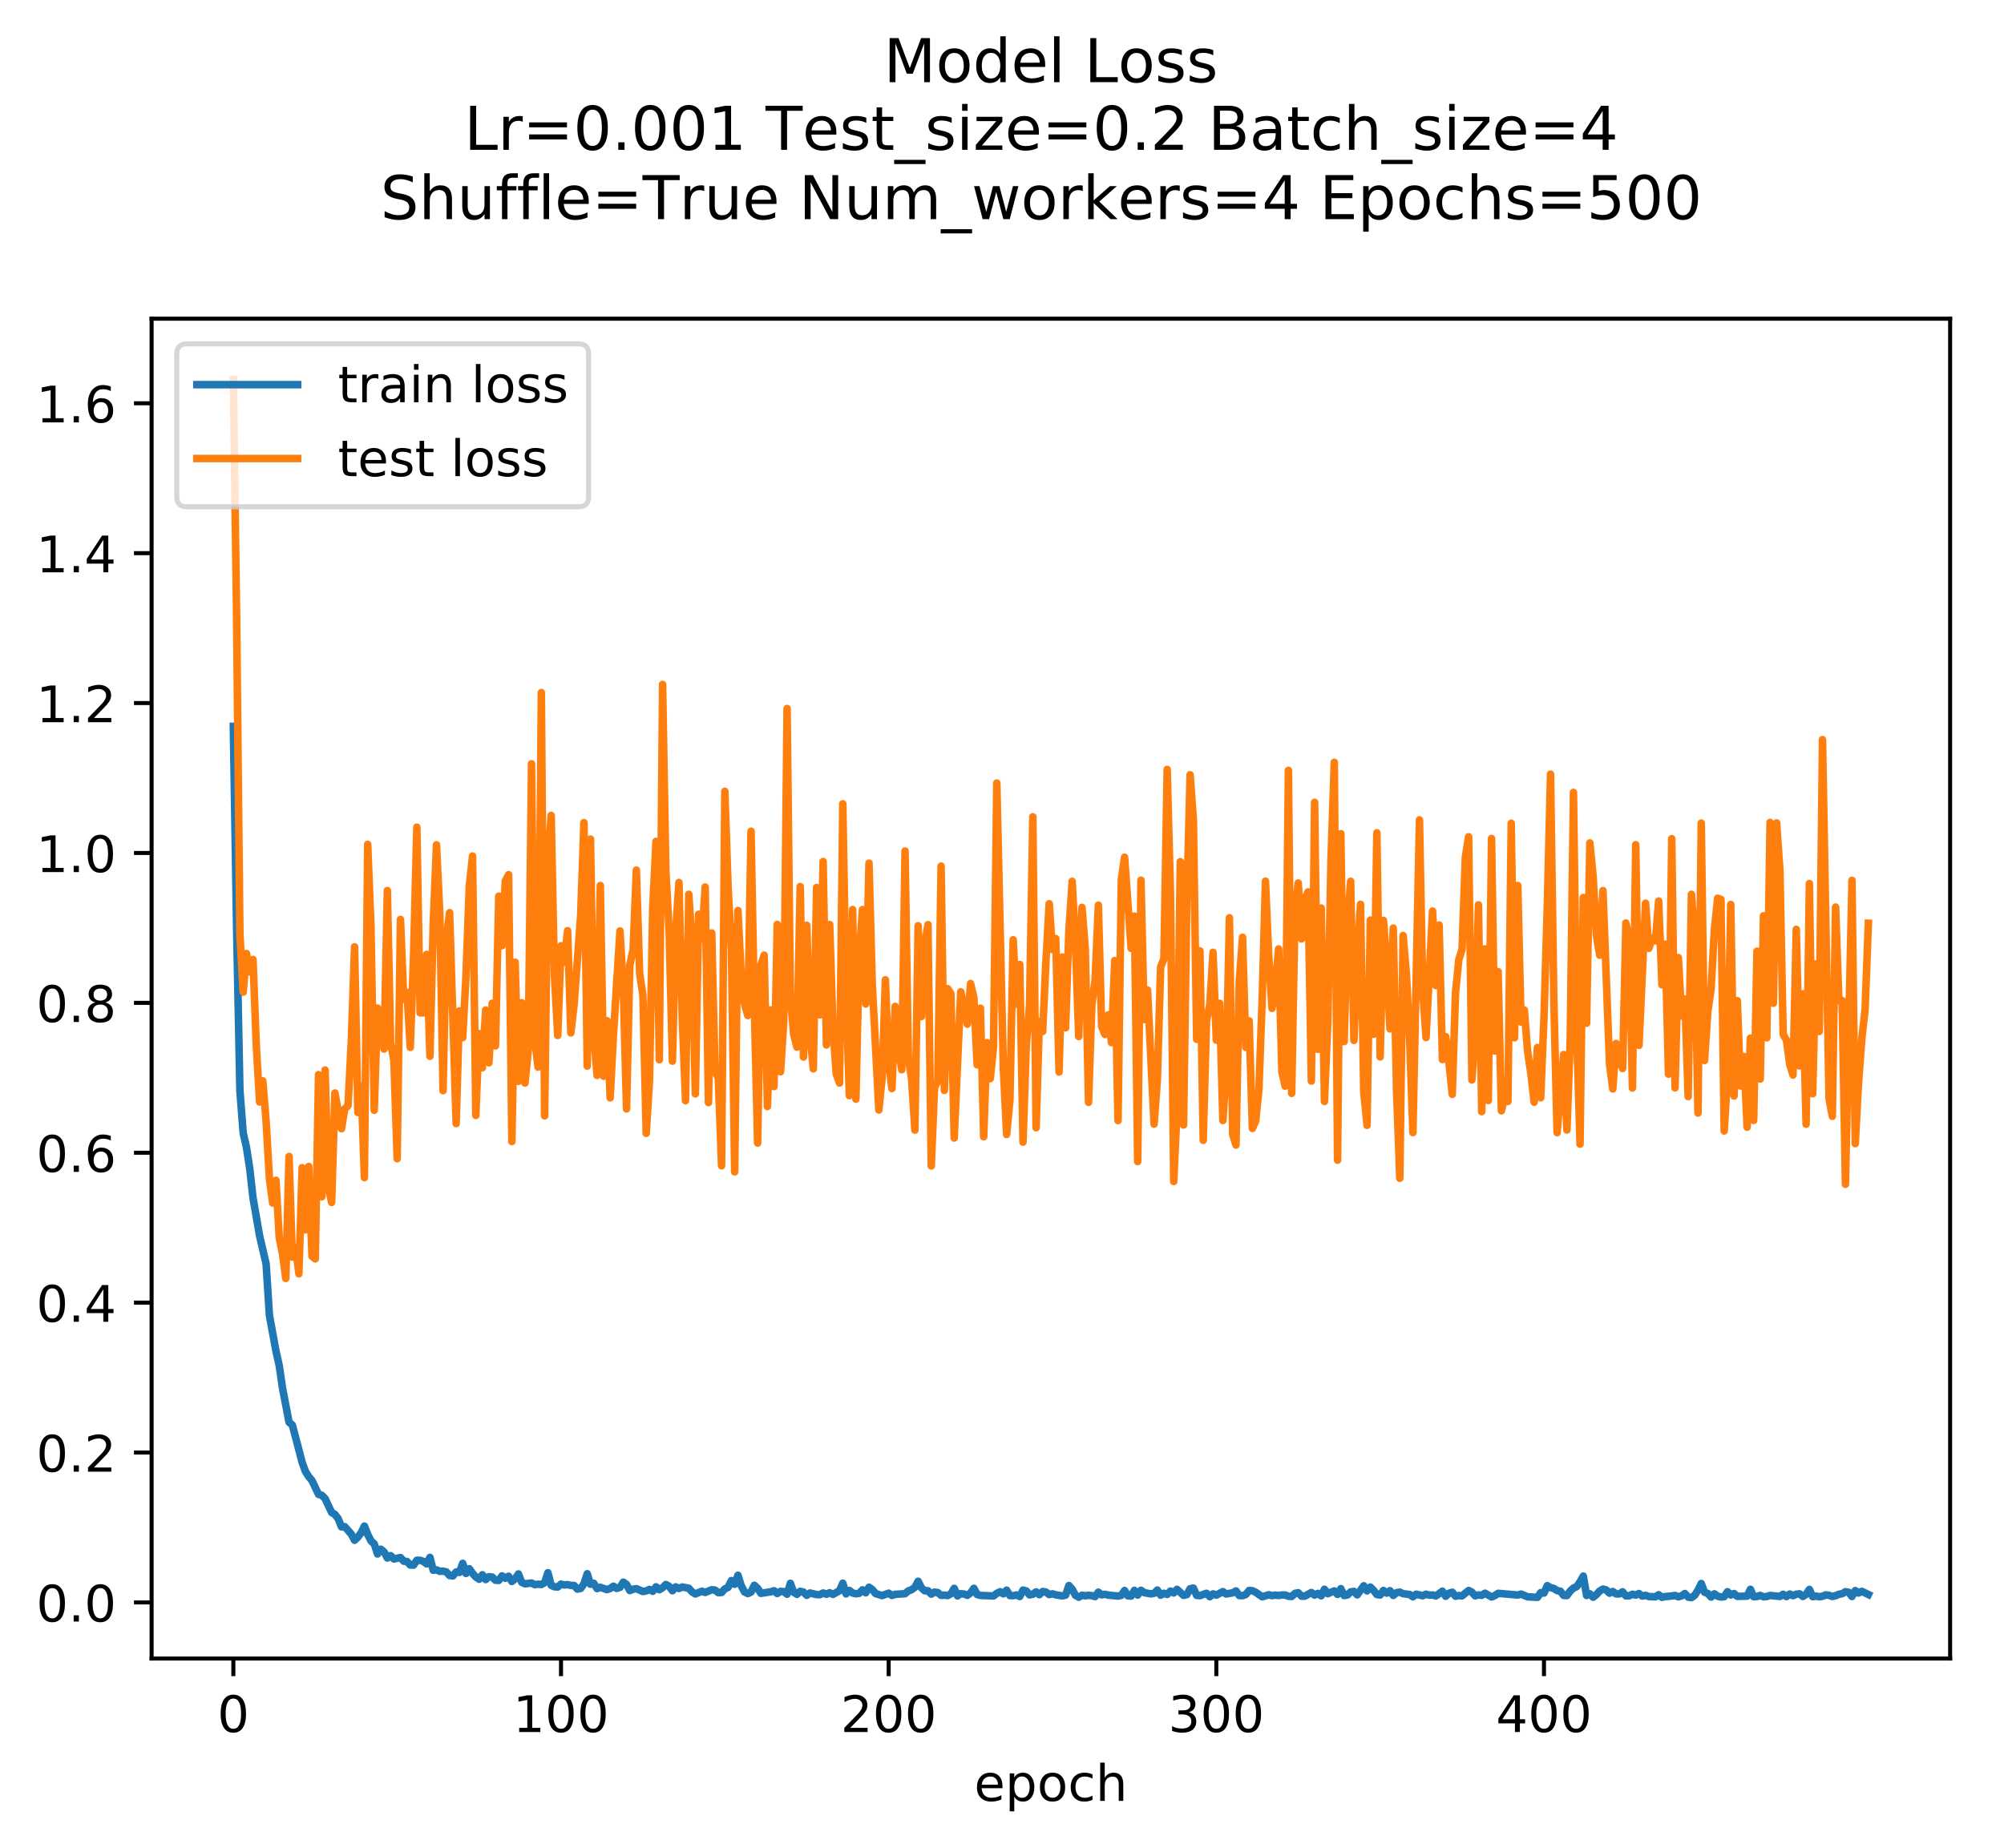 <?xml version="1.0" encoding="utf-8" standalone="no"?>
<!DOCTYPE svg PUBLIC "-//W3C//DTD SVG 1.1//EN"
  "http://www.w3.org/Graphics/SVG/1.1/DTD/svg11.dtd">
<!-- Created with matplotlib (https://matplotlib.org/) -->
<svg height="366.966pt" version="1.1" viewBox="0 0 397.923 366.966" width="397.923pt" xmlns="http://www.w3.org/2000/svg" xmlns:xlink="http://www.w3.org/1999/xlink">
 <defs>
  <style type="text/css">
*{stroke-linecap:butt;stroke-linejoin:round;}
  </style>
 </defs>
 <g id="figure_1">
  <g id="patch_1">
   <path d="M 0 366.966 
L 397.923 366.966 
L 397.923 0 
L 0 0 
z
" style="fill:#ffffff;"/>
  </g>
  <g id="axes_1">
   <g id="patch_2">
    <path d="M 30.103 329.41 
L 387.223 329.41 
L 387.223 63.298 
L 30.103 63.298 
z
" style="fill:#ffffff;"/>
   </g>
   <g id="matplotlib.axis_1">
    <g id="xtick_1">
     <g id="line2d_1">
      <defs>
       <path d="M 0 0 
L 0 3.5 
" id="m5dac49eea0" style="stroke:#000000;stroke-width:0.8;"/>
      </defs>
      <g>
       <use style="stroke:#000000;stroke-width:0.8;" x="46.336" xlink:href="#m5dac49eea0" y="329.41"/>
      </g>
     </g>
     <g id="text_1">
      <!-- 0 -->
      <defs>
       <path d="M 31.781 66.406 
Q 24.172 66.406 20.328 58.906 
Q 16.5 51.422 16.5 36.375 
Q 16.5 21.391 20.328 13.891 
Q 24.172 6.391 31.781 6.391 
Q 39.453 6.391 43.281 13.891 
Q 47.125 21.391 47.125 36.375 
Q 47.125 51.422 43.281 58.906 
Q 39.453 66.406 31.781 66.406 
z
M 31.781 74.219 
Q 44.047 74.219 50.516 64.516 
Q 56.984 54.828 56.984 36.375 
Q 56.984 17.969 50.516 8.266 
Q 44.047 -1.422 31.781 -1.422 
Q 19.531 -1.422 13.062 8.266 
Q 6.594 17.969 6.594 36.375 
Q 6.594 54.828 13.062 64.516 
Q 19.531 74.219 31.781 74.219 
z
" id="DejaVuSans-48"/>
      </defs>
      <g transform="translate(43.155 344.008)scale(0.1 -0.1)">
       <use xlink:href="#DejaVuSans-48"/>
      </g>
     </g>
    </g>
    <g id="xtick_2">
     <g id="line2d_2">
      <g>
       <use style="stroke:#000000;stroke-width:0.8;" x="111.397" xlink:href="#m5dac49eea0" y="329.41"/>
      </g>
     </g>
     <g id="text_2">
      <!-- 100 -->
      <defs>
       <path d="M 12.406 8.297 
L 28.516 8.297 
L 28.516 63.922 
L 10.984 60.406 
L 10.984 69.391 
L 28.422 72.906 
L 38.281 72.906 
L 38.281 8.297 
L 54.391 8.297 
L 54.391 0 
L 12.406 0 
z
" id="DejaVuSans-49"/>
      </defs>
      <g transform="translate(101.853 344.008)scale(0.1 -0.1)">
       <use xlink:href="#DejaVuSans-49"/>
       <use x="63.623" xlink:href="#DejaVuSans-48"/>
       <use x="127.246" xlink:href="#DejaVuSans-48"/>
      </g>
     </g>
    </g>
    <g id="xtick_3">
     <g id="line2d_3">
      <g>
       <use style="stroke:#000000;stroke-width:0.8;" x="176.458" xlink:href="#m5dac49eea0" y="329.41"/>
      </g>
     </g>
     <g id="text_3">
      <!-- 200 -->
      <defs>
       <path d="M 19.188 8.297 
L 53.609 8.297 
L 53.609 0 
L 7.328 0 
L 7.328 8.297 
Q 12.938 14.109 22.625 23.891 
Q 32.328 33.688 34.812 36.531 
Q 39.547 41.844 41.422 45.531 
Q 43.312 49.219 43.312 52.781 
Q 43.312 58.594 39.234 62.25 
Q 35.156 65.922 28.609 65.922 
Q 23.969 65.922 18.812 64.312 
Q 13.672 62.703 7.812 59.422 
L 7.812 69.391 
Q 13.766 71.781 18.938 73 
Q 24.125 74.219 28.422 74.219 
Q 39.75 74.219 46.484 68.547 
Q 53.219 62.891 53.219 53.422 
Q 53.219 48.922 51.531 44.891 
Q 49.859 40.875 45.406 35.406 
Q 44.188 33.984 37.641 27.219 
Q 31.109 20.453 19.188 8.297 
z
" id="DejaVuSans-50"/>
      </defs>
      <g transform="translate(166.914 344.008)scale(0.1 -0.1)">
       <use xlink:href="#DejaVuSans-50"/>
       <use x="63.623" xlink:href="#DejaVuSans-48"/>
       <use x="127.246" xlink:href="#DejaVuSans-48"/>
      </g>
     </g>
    </g>
    <g id="xtick_4">
     <g id="line2d_4">
      <g>
       <use style="stroke:#000000;stroke-width:0.8;" x="241.519" xlink:href="#m5dac49eea0" y="329.41"/>
      </g>
     </g>
     <g id="text_4">
      <!-- 300 -->
      <defs>
       <path d="M 40.578 39.312 
Q 47.656 37.797 51.625 33 
Q 55.609 28.219 55.609 21.188 
Q 55.609 10.406 48.188 4.484 
Q 40.766 -1.422 27.094 -1.422 
Q 22.516 -1.422 17.656 -0.516 
Q 12.797 0.391 7.625 2.203 
L 7.625 11.719 
Q 11.719 9.328 16.594 8.109 
Q 21.484 6.891 26.812 6.891 
Q 36.078 6.891 40.938 10.547 
Q 45.797 14.203 45.797 21.188 
Q 45.797 27.641 41.281 31.266 
Q 36.766 34.906 28.719 34.906 
L 20.219 34.906 
L 20.219 43.016 
L 29.109 43.016 
Q 36.375 43.016 40.234 45.922 
Q 44.094 48.828 44.094 54.297 
Q 44.094 59.906 40.109 62.906 
Q 36.141 65.922 28.719 65.922 
Q 24.656 65.922 20.016 65.031 
Q 15.375 64.156 9.812 62.312 
L 9.812 71.094 
Q 15.438 72.656 20.344 73.438 
Q 25.25 74.219 29.594 74.219 
Q 40.828 74.219 47.359 69.109 
Q 53.906 64.016 53.906 55.328 
Q 53.906 49.266 50.438 45.094 
Q 46.969 40.922 40.578 39.312 
z
" id="DejaVuSans-51"/>
      </defs>
      <g transform="translate(231.975 344.008)scale(0.1 -0.1)">
       <use xlink:href="#DejaVuSans-51"/>
       <use x="63.623" xlink:href="#DejaVuSans-48"/>
       <use x="127.246" xlink:href="#DejaVuSans-48"/>
      </g>
     </g>
    </g>
    <g id="xtick_5">
     <g id="line2d_5">
      <g>
       <use style="stroke:#000000;stroke-width:0.8;" x="306.58" xlink:href="#m5dac49eea0" y="329.41"/>
      </g>
     </g>
     <g id="text_5">
      <!-- 400 -->
      <defs>
       <path d="M 37.797 64.312 
L 12.891 25.391 
L 37.797 25.391 
z
M 35.203 72.906 
L 47.609 72.906 
L 47.609 25.391 
L 58.016 25.391 
L 58.016 17.188 
L 47.609 17.188 
L 47.609 0 
L 37.797 0 
L 37.797 17.188 
L 4.891 17.188 
L 4.891 26.703 
z
" id="DejaVuSans-52"/>
      </defs>
      <g transform="translate(297.036 344.008)scale(0.1 -0.1)">
       <use xlink:href="#DejaVuSans-52"/>
       <use x="63.623" xlink:href="#DejaVuSans-48"/>
       <use x="127.246" xlink:href="#DejaVuSans-48"/>
      </g>
     </g>
    </g>
    <g id="text_6">
     <!-- epoch -->
     <defs>
      <path d="M 56.203 29.594 
L 56.203 25.203 
L 14.891 25.203 
Q 15.484 15.922 20.484 11.062 
Q 25.484 6.203 34.422 6.203 
Q 39.594 6.203 44.453 7.469 
Q 49.312 8.734 54.109 11.281 
L 54.109 2.781 
Q 49.266 0.734 44.188 -0.344 
Q 39.109 -1.422 33.891 -1.422 
Q 20.797 -1.422 13.156 6.188 
Q 5.516 13.812 5.516 26.812 
Q 5.516 40.234 12.766 48.109 
Q 20.016 56 32.328 56 
Q 43.359 56 49.781 48.891 
Q 56.203 41.797 56.203 29.594 
z
M 47.219 32.234 
Q 47.125 39.594 43.094 43.984 
Q 39.062 48.391 32.422 48.391 
Q 24.906 48.391 20.391 44.141 
Q 15.875 39.891 15.188 32.172 
z
" id="DejaVuSans-101"/>
      <path d="M 18.109 8.203 
L 18.109 -20.797 
L 9.078 -20.797 
L 9.078 54.688 
L 18.109 54.688 
L 18.109 46.391 
Q 20.953 51.266 25.266 53.625 
Q 29.594 56 35.594 56 
Q 45.562 56 51.781 48.094 
Q 58.016 40.188 58.016 27.297 
Q 58.016 14.406 51.781 6.484 
Q 45.562 -1.422 35.594 -1.422 
Q 29.594 -1.422 25.266 0.953 
Q 20.953 3.328 18.109 8.203 
z
M 48.688 27.297 
Q 48.688 37.203 44.609 42.844 
Q 40.531 48.484 33.406 48.484 
Q 26.266 48.484 22.188 42.844 
Q 18.109 37.203 18.109 27.297 
Q 18.109 17.391 22.188 11.75 
Q 26.266 6.109 33.406 6.109 
Q 40.531 6.109 44.609 11.75 
Q 48.688 17.391 48.688 27.297 
z
" id="DejaVuSans-112"/>
      <path d="M 30.609 48.391 
Q 23.391 48.391 19.188 42.75 
Q 14.984 37.109 14.984 27.297 
Q 14.984 17.484 19.156 11.844 
Q 23.344 6.203 30.609 6.203 
Q 37.797 6.203 41.984 11.859 
Q 46.188 17.531 46.188 27.297 
Q 46.188 37.016 41.984 42.703 
Q 37.797 48.391 30.609 48.391 
z
M 30.609 56 
Q 42.328 56 49.016 48.375 
Q 55.719 40.766 55.719 27.297 
Q 55.719 13.875 49.016 6.219 
Q 42.328 -1.422 30.609 -1.422 
Q 18.844 -1.422 12.172 6.219 
Q 5.516 13.875 5.516 27.297 
Q 5.516 40.766 12.172 48.375 
Q 18.844 56 30.609 56 
z
" id="DejaVuSans-111"/>
      <path d="M 48.781 52.594 
L 48.781 44.188 
Q 44.969 46.297 41.141 47.344 
Q 37.312 48.391 33.406 48.391 
Q 24.656 48.391 19.812 42.844 
Q 14.984 37.312 14.984 27.297 
Q 14.984 17.281 19.812 11.734 
Q 24.656 6.203 33.406 6.203 
Q 37.312 6.203 41.141 7.25 
Q 44.969 8.297 48.781 10.406 
L 48.781 2.094 
Q 45.016 0.344 40.984 -0.531 
Q 36.969 -1.422 32.422 -1.422 
Q 20.062 -1.422 12.781 6.344 
Q 5.516 14.109 5.516 27.297 
Q 5.516 40.672 12.859 48.328 
Q 20.219 56 33.016 56 
Q 37.156 56 41.109 55.141 
Q 45.062 54.297 48.781 52.594 
z
" id="DejaVuSans-99"/>
      <path d="M 54.891 33.016 
L 54.891 0 
L 45.906 0 
L 45.906 32.719 
Q 45.906 40.484 42.875 44.328 
Q 39.844 48.188 33.797 48.188 
Q 26.516 48.188 22.312 43.547 
Q 18.109 38.922 18.109 30.906 
L 18.109 0 
L 9.078 0 
L 9.078 75.984 
L 18.109 75.984 
L 18.109 46.188 
Q 21.344 51.125 25.703 53.562 
Q 30.078 56 35.797 56 
Q 45.219 56 50.047 50.172 
Q 54.891 44.344 54.891 33.016 
z
" id="DejaVuSans-104"/>
     </defs>
     <g transform="translate(193.435 357.686)scale(0.1 -0.1)">
      <use xlink:href="#DejaVuSans-101"/>
      <use x="61.523" xlink:href="#DejaVuSans-112"/>
      <use x="125" xlink:href="#DejaVuSans-111"/>
      <use x="186.182" xlink:href="#DejaVuSans-99"/>
      <use x="241.162" xlink:href="#DejaVuSans-104"/>
     </g>
    </g>
   </g>
   <g id="matplotlib.axis_2">
    <g id="ytick_1">
     <g id="line2d_6">
      <defs>
       <path d="M 0 0 
L -3.5 0 
" id="ma15384df05" style="stroke:#000000;stroke-width:0.8;"/>
      </defs>
      <g>
       <use style="stroke:#000000;stroke-width:0.8;" x="30.103" xlink:href="#ma15384df05" y="318.266"/>
      </g>
     </g>
     <g id="text_7">
      <!-- 0.0 -->
      <defs>
       <path d="M 10.688 12.406 
L 21 12.406 
L 21 0 
L 10.688 0 
z
" id="DejaVuSans-46"/>
      </defs>
      <g transform="translate(7.2 322.066)scale(0.1 -0.1)">
       <use xlink:href="#DejaVuSans-48"/>
       <use x="63.623" xlink:href="#DejaVuSans-46"/>
       <use x="95.41" xlink:href="#DejaVuSans-48"/>
      </g>
     </g>
    </g>
    <g id="ytick_2">
     <g id="line2d_7">
      <g>
       <use style="stroke:#000000;stroke-width:0.8;" x="30.103" xlink:href="#ma15384df05" y="288.496"/>
      </g>
     </g>
     <g id="text_8">
      <!-- 0.2 -->
      <g transform="translate(7.2 292.295)scale(0.1 -0.1)">
       <use xlink:href="#DejaVuSans-48"/>
       <use x="63.623" xlink:href="#DejaVuSans-46"/>
       <use x="95.41" xlink:href="#DejaVuSans-50"/>
      </g>
     </g>
    </g>
    <g id="ytick_3">
     <g id="line2d_8">
      <g>
       <use style="stroke:#000000;stroke-width:0.8;" x="30.103" xlink:href="#ma15384df05" y="258.725"/>
      </g>
     </g>
     <g id="text_9">
      <!-- 0.4 -->
      <g transform="translate(7.2 262.524)scale(0.1 -0.1)">
       <use xlink:href="#DejaVuSans-48"/>
       <use x="63.623" xlink:href="#DejaVuSans-46"/>
       <use x="95.41" xlink:href="#DejaVuSans-52"/>
      </g>
     </g>
    </g>
    <g id="ytick_4">
     <g id="line2d_9">
      <g>
       <use style="stroke:#000000;stroke-width:0.8;" x="30.103" xlink:href="#ma15384df05" y="228.954"/>
      </g>
     </g>
     <g id="text_10">
      <!-- 0.6 -->
      <defs>
       <path d="M 33.016 40.375 
Q 26.375 40.375 22.484 35.828 
Q 18.609 31.297 18.609 23.391 
Q 18.609 15.531 22.484 10.953 
Q 26.375 6.391 33.016 6.391 
Q 39.656 6.391 43.531 10.953 
Q 47.406 15.531 47.406 23.391 
Q 47.406 31.297 43.531 35.828 
Q 39.656 40.375 33.016 40.375 
z
M 52.594 71.297 
L 52.594 62.312 
Q 48.875 64.062 45.094 64.984 
Q 41.312 65.922 37.594 65.922 
Q 27.828 65.922 22.672 59.328 
Q 17.531 52.734 16.797 39.406 
Q 19.672 43.656 24.016 45.922 
Q 28.375 48.188 33.594 48.188 
Q 44.578 48.188 50.953 41.516 
Q 57.328 34.859 57.328 23.391 
Q 57.328 12.156 50.688 5.359 
Q 44.047 -1.422 33.016 -1.422 
Q 20.359 -1.422 13.672 8.266 
Q 6.984 17.969 6.984 36.375 
Q 6.984 53.656 15.188 63.938 
Q 23.391 74.219 37.203 74.219 
Q 40.922 74.219 44.703 73.484 
Q 48.484 72.75 52.594 71.297 
z
" id="DejaVuSans-54"/>
      </defs>
      <g transform="translate(7.2 232.753)scale(0.1 -0.1)">
       <use xlink:href="#DejaVuSans-48"/>
       <use x="63.623" xlink:href="#DejaVuSans-46"/>
       <use x="95.41" xlink:href="#DejaVuSans-54"/>
      </g>
     </g>
    </g>
    <g id="ytick_5">
     <g id="line2d_10">
      <g>
       <use style="stroke:#000000;stroke-width:0.8;" x="30.103" xlink:href="#ma15384df05" y="199.183"/>
      </g>
     </g>
     <g id="text_11">
      <!-- 0.8 -->
      <defs>
       <path d="M 31.781 34.625 
Q 24.75 34.625 20.719 30.859 
Q 16.703 27.094 16.703 20.516 
Q 16.703 13.922 20.719 10.156 
Q 24.75 6.391 31.781 6.391 
Q 38.812 6.391 42.859 10.172 
Q 46.922 13.969 46.922 20.516 
Q 46.922 27.094 42.891 30.859 
Q 38.875 34.625 31.781 34.625 
z
M 21.922 38.812 
Q 15.578 40.375 12.031 44.719 
Q 8.5 49.078 8.5 55.328 
Q 8.5 64.062 14.719 69.141 
Q 20.953 74.219 31.781 74.219 
Q 42.672 74.219 48.875 69.141 
Q 55.078 64.062 55.078 55.328 
Q 55.078 49.078 51.531 44.719 
Q 48 40.375 41.703 38.812 
Q 48.828 37.156 52.797 32.312 
Q 56.781 27.484 56.781 20.516 
Q 56.781 9.906 50.312 4.234 
Q 43.844 -1.422 31.781 -1.422 
Q 19.734 -1.422 13.25 4.234 
Q 6.781 9.906 6.781 20.516 
Q 6.781 27.484 10.781 32.312 
Q 14.797 37.156 21.922 38.812 
z
M 18.312 54.391 
Q 18.312 48.734 21.844 45.562 
Q 25.391 42.391 31.781 42.391 
Q 38.141 42.391 41.719 45.562 
Q 45.312 48.734 45.312 54.391 
Q 45.312 60.062 41.719 63.234 
Q 38.141 66.406 31.781 66.406 
Q 25.391 66.406 21.844 63.234 
Q 18.312 60.062 18.312 54.391 
z
" id="DejaVuSans-56"/>
      </defs>
      <g transform="translate(7.2 202.982)scale(0.1 -0.1)">
       <use xlink:href="#DejaVuSans-48"/>
       <use x="63.623" xlink:href="#DejaVuSans-46"/>
       <use x="95.41" xlink:href="#DejaVuSans-56"/>
      </g>
     </g>
    </g>
    <g id="ytick_6">
     <g id="line2d_11">
      <g>
       <use style="stroke:#000000;stroke-width:0.8;" x="30.103" xlink:href="#ma15384df05" y="169.412"/>
      </g>
     </g>
     <g id="text_12">
      <!-- 1.0 -->
      <g transform="translate(7.2 173.211)scale(0.1 -0.1)">
       <use xlink:href="#DejaVuSans-49"/>
       <use x="63.623" xlink:href="#DejaVuSans-46"/>
       <use x="95.41" xlink:href="#DejaVuSans-48"/>
      </g>
     </g>
    </g>
    <g id="ytick_7">
     <g id="line2d_12">
      <g>
       <use style="stroke:#000000;stroke-width:0.8;" x="30.103" xlink:href="#ma15384df05" y="139.641"/>
      </g>
     </g>
     <g id="text_13">
      <!-- 1.2 -->
      <g transform="translate(7.2 143.44)scale(0.1 -0.1)">
       <use xlink:href="#DejaVuSans-49"/>
       <use x="63.623" xlink:href="#DejaVuSans-46"/>
       <use x="95.41" xlink:href="#DejaVuSans-50"/>
      </g>
     </g>
    </g>
    <g id="ytick_8">
     <g id="line2d_13">
      <g>
       <use style="stroke:#000000;stroke-width:0.8;" x="30.103" xlink:href="#ma15384df05" y="109.87"/>
      </g>
     </g>
     <g id="text_14">
      <!-- 1.4 -->
      <g transform="translate(7.2 113.669)scale(0.1 -0.1)">
       <use xlink:href="#DejaVuSans-49"/>
       <use x="63.623" xlink:href="#DejaVuSans-46"/>
       <use x="95.41" xlink:href="#DejaVuSans-52"/>
      </g>
     </g>
    </g>
    <g id="ytick_9">
     <g id="line2d_14">
      <g>
       <use style="stroke:#000000;stroke-width:0.8;" x="30.103" xlink:href="#ma15384df05" y="80.099"/>
      </g>
     </g>
     <g id="text_15">
      <!-- 1.6 -->
      <g transform="translate(7.2 83.898)scale(0.1 -0.1)">
       <use xlink:href="#DejaVuSans-49"/>
       <use x="63.623" xlink:href="#DejaVuSans-46"/>
       <use x="95.41" xlink:href="#DejaVuSans-54"/>
      </g>
     </g>
    </g>
   </g>
   <g id="line2d_15">
    <path clip-path="url(#pe6327a4040)" d="M 46.336 144.263 
L 46.986 184.403 
L 47.637 216.62 
L 48.288 225.023 
L 48.938 227.882 
L 49.589 232.103 
L 50.24 237.932 
L 51.541 245.422 
L 52.842 251.051 
L 53.493 261.235 
L 54.794 268.339 
L 55.444 271.228 
L 56.095 275.696 
L 57.396 282.475 
L 58.047 283.032 
L 59.999 290.465 
L 60.649 292.26 
L 61.3 293.283 
L 61.95 294.068 
L 63.252 296.806 
L 63.902 296.993 
L 64.553 297.645 
L 65.854 300.415 
L 66.505 300.787 
L 67.155 301.637 
L 67.806 303.264 
L 68.457 303.223 
L 69.758 304.71 
L 70.408 305.919 
L 71.059 305.298 
L 71.71 304.433 
L 72.36 303.107 
L 73.011 304.753 
L 73.661 306.052 
L 74.312 306.639 
L 74.963 308.642 
L 75.613 307.698 
L 76.264 308.23 
L 76.915 309.445 
L 77.565 308.977 
L 78.216 309.642 
L 79.517 309.357 
L 80.168 310.078 
L 80.818 310.14 
L 81.469 310.838 
L 82.119 310.861 
L 82.77 309.897 
L 83.421 309.902 
L 84.071 310.127 
L 84.722 310.611 
L 85.372 309.325 
L 86.023 311.875 
L 86.674 311.804 
L 87.324 312.084 
L 87.975 312.057 
L 88.626 312.216 
L 89.276 312.926 
L 89.927 312.997 
L 90.577 312.222 
L 91.228 312.306 
L 91.879 310.507 
L 92.529 312.515 
L 93.18 311.577 
L 93.83 312.499 
L 94.481 313.218 
L 95.132 313.666 
L 95.782 312.779 
L 96.433 313.727 
L 97.083 313.16 
L 97.734 313.233 
L 98.385 313.859 
L 99.035 313.896 
L 99.686 312.993 
L 100.337 313.468 
L 100.987 313.066 
L 101.638 314.112 
L 102.288 313.578 
L 102.939 312.609 
L 103.59 314.274 
L 104.24 314.575 
L 105.541 314.416 
L 106.192 314.737 
L 106.843 314.652 
L 107.493 314.711 
L 108.144 314.354 
L 108.794 312.365 
L 109.445 314.874 
L 110.096 315.163 
L 110.746 315.209 
L 111.397 314.639 
L 112.047 314.797 
L 112.698 314.733 
L 113.349 314.891 
L 113.999 314.912 
L 114.65 315.623 
L 115.301 315.49 
L 115.951 314.573 
L 116.602 312.575 
L 117.252 314.657 
L 117.903 314.469 
L 118.554 315.523 
L 119.204 315.267 
L 120.505 315.721 
L 121.156 315.504 
L 121.807 315.045 
L 122.457 315.487 
L 123.108 315.269 
L 123.758 314.246 
L 124.409 314.689 
L 125.06 315.913 
L 125.71 315.653 
L 126.361 315.535 
L 127.662 316.1 
L 128.313 315.975 
L 128.963 315.684 
L 129.614 316.064 
L 130.265 315.173 
L 130.915 315.749 
L 131.566 315.348 
L 132.216 314.704 
L 132.867 315.07 
L 133.518 315.947 
L 134.168 315.185 
L 134.819 315.496 
L 135.469 315.205 
L 136.771 315.454 
L 137.421 316.178 
L 138.072 316.586 
L 139.373 316.043 
L 140.024 316.286 
L 141.325 315.75 
L 141.976 315.824 
L 142.626 316.327 
L 143.277 316.295 
L 143.927 315.584 
L 144.578 315.275 
L 145.229 313.927 
L 145.879 314.656 
L 146.53 312.873 
L 147.18 314.958 
L 147.831 316.179 
L 148.482 316.51 
L 149.132 316.206 
L 149.783 314.862 
L 150.434 315.467 
L 151.084 316.466 
L 153.036 316.161 
L 153.687 315.947 
L 154.337 316.495 
L 154.988 316.068 
L 155.638 316.122 
L 156.289 316.639 
L 156.94 314.472 
L 157.59 316.242 
L 158.241 316.655 
L 158.891 316.062 
L 159.542 316.219 
L 160.193 316.851 
L 160.843 316.397 
L 162.144 316.711 
L 162.795 316.733 
L 163.446 316.393 
L 164.096 316.649 
L 164.747 316.342 
L 165.398 316.672 
L 166.699 315.946 
L 167.349 314.45 
L 168 316.571 
L 168.651 315.888 
L 169.301 316.392 
L 169.952 316.552 
L 170.602 316.459 
L 171.253 315.771 
L 171.904 316.359 
L 172.554 315.251 
L 173.205 315.702 
L 173.855 316.506 
L 175.157 316.914 
L 176.458 316.432 
L 177.109 316.885 
L 177.759 316.658 
L 179.06 316.582 
L 179.711 316.53 
L 180.362 315.984 
L 181.012 315.744 
L 181.663 315.27 
L 182.313 314.062 
L 182.964 315.367 
L 183.615 315.949 
L 184.265 315.952 
L 184.916 316.62 
L 185.566 316.223 
L 186.217 316.316 
L 186.868 316.868 
L 187.518 316.821 
L 188.169 316.9 
L 188.82 316.562 
L 189.47 315.472 
L 190.121 316.972 
L 190.771 316.539 
L 191.422 316.594 
L 192.073 316.858 
L 192.723 316.394 
L 193.374 315.469 
L 194.024 316.701 
L 194.675 316.875 
L 197.277 316.983 
L 197.928 316.476 
L 198.579 316.149 
L 199.229 316.56 
L 199.88 315.836 
L 200.53 316.91 
L 201.181 316.922 
L 201.832 316.795 
L 202.482 317.094 
L 203.133 315.818 
L 203.784 315.998 
L 204.434 316.772 
L 205.085 316.642 
L 205.735 316.176 
L 206.386 316.735 
L 207.037 316.102 
L 207.687 316.213 
L 208.338 316.71 
L 208.988 316.555 
L 209.639 316.759 
L 210.94 316.973 
L 211.591 316.813 
L 212.241 314.917 
L 212.892 315.639 
L 213.543 316.846 
L 214.193 317.231 
L 214.844 316.847 
L 215.495 316.952 
L 216.145 316.854 
L 216.796 316.921 
L 217.446 317.104 
L 218.097 316.233 
L 218.748 316.767 
L 219.398 316.655 
L 220.049 316.814 
L 222.001 317.006 
L 222.651 316.852 
L 223.302 315.904 
L 223.952 316.957 
L 224.603 317.009 
L 225.254 315.873 
L 225.904 316.805 
L 226.555 315.862 
L 227.206 316.325 
L 228.507 316.571 
L 229.157 316.454 
L 229.808 315.815 
L 230.459 316.825 
L 231.109 316.454 
L 231.76 316.683 
L 232.41 316.018 
L 233.061 316.379 
L 233.712 315.675 
L 235.013 316.867 
L 235.663 316.714 
L 236.314 315.554 
L 236.965 315.429 
L 237.615 316.862 
L 238.266 316.917 
L 239.567 316.454 
L 240.218 317.133 
L 240.868 316.574 
L 241.519 316.814 
L 242.82 316.12 
L 243.471 316.594 
L 244.772 316.357 
L 245.423 315.992 
L 246.073 316.894 
L 246.724 316.931 
L 247.374 316.695 
L 248.025 315.898 
L 248.676 315.938 
L 249.326 316.245 
L 250.627 317.151 
L 251.929 316.748 
L 252.579 316.917 
L 253.23 316.812 
L 253.881 316.895 
L 254.531 316.782 
L 255.182 316.798 
L 255.832 317.046 
L 256.483 317.085 
L 257.134 316.474 
L 257.784 316.345 
L 258.435 317.025 
L 259.085 317.02 
L 260.387 316.299 
L 261.037 316.812 
L 261.688 316.478 
L 262.338 316.958 
L 262.989 315.66 
L 263.64 316.537 
L 264.941 315.982 
L 265.592 316.673 
L 266.242 315.535 
L 266.893 316.901 
L 267.543 316.794 
L 268.194 316.176 
L 268.845 316.079 
L 269.495 316.764 
L 270.796 314.962 
L 271.447 315.978 
L 272.098 315.223 
L 272.748 315.859 
L 273.399 316.7 
L 274.049 316.794 
L 274.7 315.897 
L 275.351 316.419 
L 276.001 315.938 
L 276.652 316.879 
L 277.303 316.33 
L 277.953 316.223 
L 278.604 316.531 
L 279.905 316.694 
L 280.556 317.152 
L 281.206 316.631 
L 282.507 316.938 
L 283.158 316.64 
L 283.809 316.816 
L 284.459 316.784 
L 285.11 316.986 
L 286.411 316.039 
L 287.062 317.05 
L 287.712 316.438 
L 288.363 316.244 
L 289.013 317.041 
L 289.664 316.897 
L 290.315 316.965 
L 291.616 315.9 
L 292.267 316.233 
L 292.917 316.958 
L 293.568 316.777 
L 294.218 316.863 
L 294.869 316.439 
L 296.17 317.185 
L 296.821 316.918 
L 297.471 316.463 
L 301.375 316.801 
L 302.026 316.612 
L 303.327 317.154 
L 305.279 317.26 
L 305.929 316.331 
L 306.58 316.407 
L 307.231 314.941 
L 307.881 315.325 
L 308.532 315.491 
L 309.182 315.921 
L 309.833 316.045 
L 310.484 316.877 
L 311.134 316.898 
L 311.785 316.01 
L 312.435 315.416 
L 313.086 315.129 
L 313.737 314.201 
L 314.387 313.035 
L 315.038 316.888 
L 315.689 316.566 
L 316.339 317.227 
L 316.99 316.712 
L 317.64 316.01 
L 318.291 315.617 
L 318.942 315.804 
L 319.592 316.428 
L 320.243 316.094 
L 320.893 316.573 
L 321.544 316.591 
L 322.195 316.167 
L 322.845 316.971 
L 323.496 316.949 
L 324.146 316.644 
L 324.797 316.804 
L 325.448 316.511 
L 326.098 317.009 
L 326.749 316.861 
L 327.4 317.101 
L 328.701 317.156 
L 329.351 316.738 
L 330.002 317.252 
L 330.653 317.107 
L 331.954 316.991 
L 332.604 316.887 
L 333.255 317.152 
L 333.906 316.969 
L 334.556 316.504 
L 335.207 317.216 
L 335.857 317.314 
L 336.508 316.848 
L 337.159 315.837 
L 337.809 314.509 
L 338.46 316.245 
L 339.11 316.495 
L 339.761 317.206 
L 340.412 316.566 
L 341.062 317.029 
L 341.713 317.2 
L 342.364 317.125 
L 343.014 316.146 
L 343.665 316.791 
L 344.315 316.503 
L 344.966 317.07 
L 346.918 317.018 
L 347.568 315.664 
L 348.219 317.136 
L 348.87 317.096 
L 349.52 316.874 
L 350.171 317.152 
L 350.821 317.094 
L 351.472 316.882 
L 353.424 317.085 
L 354.075 316.653 
L 354.725 317.112 
L 355.376 316.605 
L 356.026 316.928 
L 356.677 316.638 
L 357.328 316.56 
L 357.978 317.083 
L 358.629 316.664 
L 359.279 315.691 
L 359.93 317.123 
L 360.581 317.018 
L 361.231 317.14 
L 361.882 317.045 
L 362.532 316.772 
L 363.183 316.855 
L 363.834 317.085 
L 364.484 316.938 
L 365.135 316.652 
L 365.786 316.536 
L 366.436 316.149 
L 367.087 316.256 
L 367.737 317.091 
L 368.388 315.925 
L 369.039 316.399 
L 369.689 316.066 
L 370.99 316.694 
L 370.99 316.694 
" style="fill:none;stroke:#1f77b4;stroke-linecap:square;stroke-width:1.5;"/>
   </g>
   <g id="line2d_16">
    <path clip-path="url(#pe6327a4040)" d="M 46.336 75.394 
L 46.986 122.969 
L 47.637 185.565 
L 48.288 197.047 
L 48.938 189.391 
L 49.589 193.043 
L 50.24 190.567 
L 50.89 207.625 
L 51.541 218.87 
L 52.191 214.686 
L 52.842 222.752 
L 53.493 234.025 
L 54.143 238.949 
L 54.794 234.416 
L 55.444 245.787 
L 56.095 249.028 
L 56.746 253.926 
L 57.396 229.69 
L 58.047 249.68 
L 58.697 247.724 
L 59.348 252.997 
L 59.999 231.92 
L 60.649 244.267 
L 61.3 231.683 
L 61.95 249.525 
L 62.601 250.036 
L 63.252 213.441 
L 63.902 237.697 
L 64.553 212.527 
L 65.204 235.798 
L 65.854 238.825 
L 66.505 217.086 
L 67.806 224.186 
L 68.457 220.227 
L 69.107 219.605 
L 69.758 206.821 
L 70.408 188.053 
L 71.059 220.952 
L 71.71 215.768 
L 72.36 233.893 
L 73.011 167.701 
L 73.661 184.109 
L 74.312 220.523 
L 74.963 200.214 
L 75.613 201.384 
L 76.264 208.363 
L 76.915 176.888 
L 77.565 207.228 
L 78.216 210.64 
L 78.866 230.137 
L 79.517 182.617 
L 80.168 198.453 
L 80.818 197.136 
L 81.469 208.029 
L 82.119 189.902 
L 82.77 164.289 
L 83.421 201.17 
L 84.071 201.168 
L 84.722 189.56 
L 85.372 209.793 
L 86.023 183.474 
L 86.674 167.801 
L 87.324 181.39 
L 87.975 216.626 
L 88.626 186.103 
L 89.276 181.269 
L 90.577 223.166 
L 91.228 200.787 
L 91.879 206.092 
L 92.529 193.786 
L 93.18 176.096 
L 93.83 170.027 
L 94.481 221.539 
L 95.132 205.291 
L 95.782 212.07 
L 96.433 200.611 
L 97.083 211.096 
L 97.734 199.265 
L 98.385 207.723 
L 99.035 177.99 
L 99.686 187.837 
L 100.337 174.964 
L 100.987 173.716 
L 101.638 226.738 
L 102.288 191.119 
L 102.939 214.772 
L 103.59 199.147 
L 104.24 215.111 
L 104.891 208.671 
L 105.541 151.705 
L 106.192 206.6 
L 106.843 211.943 
L 107.493 137.556 
L 108.144 221.629 
L 108.794 170.982 
L 109.445 161.953 
L 110.096 193.881 
L 110.746 205.656 
L 111.397 187.855 
L 112.047 191.126 
L 112.698 184.849 
L 113.349 205.155 
L 113.999 199.507 
L 115.301 181.797 
L 115.951 163.391 
L 116.602 211.753 
L 117.252 166.654 
L 117.903 205.454 
L 118.554 213.59 
L 119.204 175.879 
L 119.855 213.762 
L 120.505 202.73 
L 121.156 218.046 
L 121.807 205.491 
L 123.108 184.91 
L 123.758 196.068 
L 124.409 220.256 
L 125.06 191.68 
L 125.71 188.624 
L 126.361 172.815 
L 127.012 193.384 
L 127.662 197.72 
L 128.313 225.101 
L 128.963 214.713 
L 129.614 180.136 
L 130.265 167.11 
L 130.915 210.491 
L 131.566 135.934 
L 132.216 172.968 
L 132.867 184.892 
L 133.518 210.764 
L 134.168 185.096 
L 134.819 175.277 
L 135.469 201.984 
L 136.12 218.623 
L 136.771 177.63 
L 137.421 187.325 
L 138.072 217.262 
L 138.723 181.589 
L 139.373 186.481 
L 140.024 176.166 
L 140.674 218.995 
L 141.325 185.317 
L 141.976 212.845 
L 142.626 214.047 
L 143.277 231.547 
L 143.927 157.168 
L 144.578 176.286 
L 145.229 188.072 
L 145.879 232.745 
L 146.53 180.848 
L 147.18 193.748 
L 147.831 199.334 
L 148.482 201.706 
L 149.132 165.095 
L 149.783 199.803 
L 150.434 227.037 
L 151.084 191.75 
L 151.735 189.711 
L 152.385 219.772 
L 153.036 200.588 
L 153.687 215.806 
L 154.337 183.613 
L 154.988 212.863 
L 155.638 202.659 
L 156.289 140.736 
L 156.94 197.933 
L 157.59 205.395 
L 158.241 207.975 
L 158.891 176.088 
L 159.542 209.949 
L 160.193 183.783 
L 160.843 205.539 
L 161.494 212.293 
L 162.144 176.271 
L 162.795 201.569 
L 163.446 171.098 
L 164.096 207.55 
L 164.747 183.635 
L 165.398 204.187 
L 166.048 213.293 
L 166.699 215.106 
L 167.349 159.656 
L 168 197.258 
L 168.651 217.614 
L 169.301 180.65 
L 169.952 218.308 
L 170.602 189.859 
L 171.253 180.66 
L 171.904 199.402 
L 172.554 171.436 
L 173.205 195.555 
L 174.506 220.476 
L 175.157 214.106 
L 175.807 194.606 
L 176.458 211.118 
L 177.109 216.206 
L 177.759 199.884 
L 178.41 208.345 
L 179.06 212.462 
L 179.711 169.026 
L 180.362 210.046 
L 181.012 214.298 
L 181.663 224.459 
L 182.313 183.86 
L 182.964 201.898 
L 183.615 187.499 
L 184.265 183.657 
L 184.916 231.58 
L 185.566 215.981 
L 186.217 214.702 
L 186.868 172.027 
L 187.518 216.568 
L 188.169 196.364 
L 188.82 197.358 
L 189.47 226.03 
L 190.771 196.99 
L 192.073 203.413 
L 192.723 195.348 
L 193.374 198.113 
L 194.024 211.481 
L 194.675 200.246 
L 195.326 225.775 
L 195.976 207.091 
L 196.627 214.249 
L 197.277 207.879 
L 197.928 155.528 
L 199.229 212.083 
L 199.88 225.324 
L 200.53 218.561 
L 201.181 186.656 
L 201.832 199.433 
L 202.482 191.544 
L 203.133 226.851 
L 203.784 207.632 
L 204.434 199.622 
L 205.085 162.238 
L 205.735 223.992 
L 206.386 202.871 
L 207.037 204.88 
L 207.687 190.882 
L 208.338 179.492 
L 208.988 188.602 
L 209.639 186.411 
L 210.29 212.918 
L 210.94 190.083 
L 211.591 204.141 
L 212.241 184.873 
L 212.892 175.045 
L 213.543 187.142 
L 214.193 205.87 
L 214.844 180.221 
L 215.495 188.422 
L 216.145 218.944 
L 216.796 199.708 
L 217.446 194.634 
L 218.097 179.783 
L 218.748 203.873 
L 219.398 205.464 
L 220.049 201.572 
L 220.699 207.077 
L 221.35 190.781 
L 222.001 222.57 
L 222.651 174.703 
L 223.302 170.259 
L 224.603 188.366 
L 225.254 181.954 
L 225.904 230.702 
L 226.555 174.818 
L 227.206 202.497 
L 227.856 196.628 
L 229.157 223.266 
L 229.808 214.517 
L 230.459 192.089 
L 231.109 190.42 
L 231.76 152.825 
L 232.41 177.331 
L 233.061 234.66 
L 233.712 220.547 
L 234.362 171.146 
L 235.013 223.436 
L 235.663 179.2 
L 236.314 153.877 
L 236.965 162.872 
L 237.615 206.429 
L 238.266 188.867 
L 238.917 226.483 
L 239.567 202.822 
L 240.218 199.615 
L 240.868 189.148 
L 241.519 206.587 
L 242.17 199.276 
L 242.82 222.552 
L 243.471 212.496 
L 244.121 182.293 
L 244.772 225.329 
L 245.423 227.421 
L 246.073 194.97 
L 246.724 186.156 
L 247.374 208.032 
L 248.025 202.747 
L 248.676 224.12 
L 249.326 222.694 
L 249.977 216.381 
L 250.627 198.363 
L 251.278 175.023 
L 251.929 190.019 
L 252.579 200.278 
L 253.23 195.815 
L 253.881 188.478 
L 254.531 212.787 
L 255.182 215.732 
L 255.832 153.009 
L 256.483 217.158 
L 257.134 181.17 
L 257.784 175.371 
L 258.435 186.488 
L 259.085 178.513 
L 259.736 177.147 
L 260.387 214.721 
L 261.037 159.357 
L 261.688 208.424 
L 262.338 180.348 
L 262.989 218.767 
L 263.64 203.423 
L 264.29 170.736 
L 264.941 151.411 
L 265.592 230.428 
L 266.242 165.583 
L 266.893 206.88 
L 267.543 183.864 
L 268.194 175.044 
L 268.845 206.641 
L 269.495 190.588 
L 270.146 179.611 
L 270.796 216.971 
L 271.447 223.505 
L 272.098 182.752 
L 272.748 205.411 
L 273.399 165.407 
L 274.049 209.917 
L 274.7 182.808 
L 275.351 191.406 
L 276.001 204.349 
L 276.652 184.338 
L 277.303 216.576 
L 277.953 234.019 
L 278.604 185.812 
L 279.254 193.337 
L 279.905 206.356 
L 280.556 224.953 
L 281.857 162.845 
L 282.507 196.776 
L 283.158 206.074 
L 284.459 180.958 
L 285.11 195.752 
L 285.76 183.739 
L 286.411 210.445 
L 287.062 205.891 
L 287.712 211.074 
L 288.363 217.353 
L 289.013 197.203 
L 289.664 190.622 
L 290.315 188.538 
L 290.965 170.236 
L 291.616 166.203 
L 292.267 214.493 
L 292.917 205.324 
L 293.568 179.719 
L 294.218 220.793 
L 294.869 188.46 
L 295.52 218.59 
L 296.17 166.538 
L 296.821 208.748 
L 297.471 192.977 
L 298.122 220.628 
L 298.773 218.031 
L 299.423 218.764 
L 300.074 163.515 
L 300.724 206.122 
L 301.375 175.886 
L 302.026 202.982 
L 302.676 200.606 
L 303.327 208.806 
L 303.978 213.208 
L 304.628 218.922 
L 305.279 208.062 
L 305.929 218.035 
L 306.58 202.063 
L 307.231 180.247 
L 307.881 153.752 
L 308.532 198.411 
L 309.182 224.96 
L 310.484 209.453 
L 311.134 224.439 
L 311.785 206.438 
L 312.435 157.387 
L 313.086 205.673 
L 313.737 227.241 
L 314.387 178.266 
L 315.038 203.238 
L 315.689 167.42 
L 316.339 174.102 
L 316.99 185.789 
L 317.64 189.714 
L 318.291 176.888 
L 319.592 211.303 
L 320.243 216.282 
L 320.893 207.256 
L 321.544 210.332 
L 322.195 212.224 
L 322.845 183.325 
L 323.496 186.651 
L 324.146 216.094 
L 324.797 167.773 
L 325.448 207.625 
L 326.749 179.389 
L 327.4 188.361 
L 328.05 186.366 
L 328.701 186.884 
L 329.351 178.957 
L 330.002 195.596 
L 330.653 187.533 
L 331.303 213.351 
L 331.954 166.578 
L 332.604 216.061 
L 333.255 190.194 
L 333.906 201.782 
L 334.556 198.422 
L 335.207 217.797 
L 335.857 177.624 
L 336.508 186.156 
L 337.159 221.072 
L 337.809 163.476 
L 338.46 210.635 
L 339.11 200.922 
L 339.761 196.43 
L 340.412 184.672 
L 341.062 178.402 
L 341.713 178.625 
L 342.364 224.634 
L 343.014 213.827 
L 343.665 179.643 
L 344.315 217.686 
L 344.966 198.75 
L 345.617 215.698 
L 346.267 209.846 
L 346.918 223.874 
L 347.568 206.207 
L 348.219 222.537 
L 348.87 188.923 
L 349.52 214.31 
L 350.171 181.896 
L 350.821 206.134 
L 351.472 163.344 
L 352.123 199.26 
L 352.773 163.444 
L 353.424 172.817 
L 354.075 205.412 
L 354.725 206.608 
L 355.376 211.419 
L 356.026 213.515 
L 356.677 184.581 
L 357.328 211.71 
L 357.978 197.393 
L 358.629 223.278 
L 359.279 175.479 
L 359.93 217.244 
L 360.581 191.441 
L 361.231 204.87 
L 361.882 146.904 
L 363.183 218.173 
L 363.834 221.729 
L 364.484 180.161 
L 365.135 198.791 
L 365.786 198.716 
L 366.436 235.217 
L 367.737 174.847 
L 368.388 227.144 
L 369.039 215.102 
L 369.689 206.276 
L 370.34 200.531 
L 370.99 183.37 
L 370.99 183.37 
" style="fill:none;stroke:#ff7f0e;stroke-linecap:square;stroke-width:1.5;"/>
   </g>
   <g id="patch_3">
    <path d="M 30.103 329.41 
L 30.103 63.298 
" style="fill:none;stroke:#000000;stroke-linecap:square;stroke-linejoin:miter;stroke-width:0.8;"/>
   </g>
   <g id="patch_4">
    <path d="M 387.223 329.41 
L 387.223 63.298 
" style="fill:none;stroke:#000000;stroke-linecap:square;stroke-linejoin:miter;stroke-width:0.8;"/>
   </g>
   <g id="patch_5">
    <path d="M 30.103 329.41 
L 387.223 329.41 
" style="fill:none;stroke:#000000;stroke-linecap:square;stroke-linejoin:miter;stroke-width:0.8;"/>
   </g>
   <g id="patch_6">
    <path d="M 30.103 63.298 
L 387.223 63.298 
" style="fill:none;stroke:#000000;stroke-linecap:square;stroke-linejoin:miter;stroke-width:0.8;"/>
   </g>
   <g id="text_16">
    <!-- Model Loss -->
    <defs>
     <path d="M 9.812 72.906 
L 24.516 72.906 
L 43.109 23.297 
L 61.812 72.906 
L 76.516 72.906 
L 76.516 0 
L 66.891 0 
L 66.891 64.016 
L 48.094 14.016 
L 38.188 14.016 
L 19.391 64.016 
L 19.391 0 
L 9.812 0 
z
" id="DejaVuSans-77"/>
     <path d="M 45.406 46.391 
L 45.406 75.984 
L 54.391 75.984 
L 54.391 0 
L 45.406 0 
L 45.406 8.203 
Q 42.578 3.328 38.25 0.953 
Q 33.938 -1.422 27.875 -1.422 
Q 17.969 -1.422 11.734 6.484 
Q 5.516 14.406 5.516 27.297 
Q 5.516 40.188 11.734 48.094 
Q 17.969 56 27.875 56 
Q 33.938 56 38.25 53.625 
Q 42.578 51.266 45.406 46.391 
z
M 14.797 27.297 
Q 14.797 17.391 18.875 11.75 
Q 22.953 6.109 30.078 6.109 
Q 37.203 6.109 41.297 11.75 
Q 45.406 17.391 45.406 27.297 
Q 45.406 37.203 41.297 42.844 
Q 37.203 48.484 30.078 48.484 
Q 22.953 48.484 18.875 42.844 
Q 14.797 37.203 14.797 27.297 
z
" id="DejaVuSans-100"/>
     <path d="M 9.422 75.984 
L 18.406 75.984 
L 18.406 0 
L 9.422 0 
z
" id="DejaVuSans-108"/>
     <path id="DejaVuSans-32"/>
     <path d="M 9.812 72.906 
L 19.672 72.906 
L 19.672 8.297 
L 55.172 8.297 
L 55.172 0 
L 9.812 0 
z
" id="DejaVuSans-76"/>
     <path d="M 44.281 53.078 
L 44.281 44.578 
Q 40.484 46.531 36.375 47.5 
Q 32.281 48.484 27.875 48.484 
Q 21.188 48.484 17.844 46.438 
Q 14.5 44.391 14.5 40.281 
Q 14.5 37.156 16.891 35.375 
Q 19.281 33.594 26.516 31.984 
L 29.594 31.297 
Q 39.156 29.25 43.188 25.516 
Q 47.219 21.781 47.219 15.094 
Q 47.219 7.469 41.188 3.016 
Q 35.156 -1.422 24.609 -1.422 
Q 20.219 -1.422 15.453 -0.562 
Q 10.688 0.297 5.422 2 
L 5.422 11.281 
Q 10.406 8.688 15.234 7.391 
Q 20.062 6.109 24.812 6.109 
Q 31.156 6.109 34.562 8.281 
Q 37.984 10.453 37.984 14.406 
Q 37.984 18.062 35.516 20.016 
Q 33.062 21.969 24.703 23.781 
L 21.578 24.516 
Q 13.234 26.266 9.516 29.906 
Q 5.812 33.547 5.812 39.891 
Q 5.812 47.609 11.281 51.797 
Q 16.75 56 26.812 56 
Q 31.781 56 36.172 55.266 
Q 40.578 54.547 44.281 53.078 
z
" id="DejaVuSans-115"/>
    </defs>
    <g transform="translate(175.476 16.318)scale(0.12 -0.12)">
     <use xlink:href="#DejaVuSans-77"/>
     <use x="86.279" xlink:href="#DejaVuSans-111"/>
     <use x="147.461" xlink:href="#DejaVuSans-100"/>
     <use x="210.938" xlink:href="#DejaVuSans-101"/>
     <use x="272.461" xlink:href="#DejaVuSans-108"/>
     <use x="300.244" xlink:href="#DejaVuSans-32"/>
     <use x="332.031" xlink:href="#DejaVuSans-76"/>
     <use x="387.729" xlink:href="#DejaVuSans-111"/>
     <use x="448.91" xlink:href="#DejaVuSans-115"/>
     <use x="501.01" xlink:href="#DejaVuSans-115"/>
    </g>
    <!-- Lr=0.001 Test_size=0.2 Batch_size=4  -->
    <defs>
     <path d="M 41.109 46.297 
Q 39.594 47.172 37.812 47.578 
Q 36.031 48 33.891 48 
Q 26.266 48 22.188 43.047 
Q 18.109 38.094 18.109 28.812 
L 18.109 0 
L 9.078 0 
L 9.078 54.688 
L 18.109 54.688 
L 18.109 46.188 
Q 20.953 51.172 25.484 53.578 
Q 30.031 56 36.531 56 
Q 37.453 56 38.578 55.875 
Q 39.703 55.766 41.062 55.516 
z
" id="DejaVuSans-114"/>
     <path d="M 10.594 45.406 
L 73.188 45.406 
L 73.188 37.203 
L 10.594 37.203 
z
M 10.594 25.484 
L 73.188 25.484 
L 73.188 17.188 
L 10.594 17.188 
z
" id="DejaVuSans-61"/>
     <path d="M -0.297 72.906 
L 61.375 72.906 
L 61.375 64.594 
L 35.5 64.594 
L 35.5 0 
L 25.594 0 
L 25.594 64.594 
L -0.297 64.594 
z
" id="DejaVuSans-84"/>
     <path d="M 18.312 70.219 
L 18.312 54.688 
L 36.812 54.688 
L 36.812 47.703 
L 18.312 47.703 
L 18.312 18.016 
Q 18.312 11.328 20.141 9.422 
Q 21.969 7.516 27.594 7.516 
L 36.812 7.516 
L 36.812 0 
L 27.594 0 
Q 17.188 0 13.234 3.875 
Q 9.281 7.766 9.281 18.016 
L 9.281 47.703 
L 2.688 47.703 
L 2.688 54.688 
L 9.281 54.688 
L 9.281 70.219 
z
" id="DejaVuSans-116"/>
     <path d="M 50.984 -16.609 
L 50.984 -23.578 
L -0.984 -23.578 
L -0.984 -16.609 
z
" id="DejaVuSans-95"/>
     <path d="M 9.422 54.688 
L 18.406 54.688 
L 18.406 0 
L 9.422 0 
z
M 9.422 75.984 
L 18.406 75.984 
L 18.406 64.594 
L 9.422 64.594 
z
" id="DejaVuSans-105"/>
     <path d="M 5.516 54.688 
L 48.188 54.688 
L 48.188 46.484 
L 14.406 7.172 
L 48.188 7.172 
L 48.188 0 
L 4.297 0 
L 4.297 8.203 
L 38.094 47.516 
L 5.516 47.516 
z
" id="DejaVuSans-122"/>
     <path d="M 19.672 34.812 
L 19.672 8.109 
L 35.5 8.109 
Q 43.453 8.109 47.281 11.406 
Q 51.125 14.703 51.125 21.484 
Q 51.125 28.328 47.281 31.562 
Q 43.453 34.812 35.5 34.812 
z
M 19.672 64.797 
L 19.672 42.828 
L 34.281 42.828 
Q 41.5 42.828 45.031 45.531 
Q 48.578 48.25 48.578 53.812 
Q 48.578 59.328 45.031 62.062 
Q 41.5 64.797 34.281 64.797 
z
M 9.812 72.906 
L 35.016 72.906 
Q 46.297 72.906 52.391 68.219 
Q 58.5 63.531 58.5 54.891 
Q 58.5 48.188 55.375 44.234 
Q 52.25 40.281 46.188 39.312 
Q 53.469 37.75 57.5 32.781 
Q 61.531 27.828 61.531 20.406 
Q 61.531 10.641 54.891 5.312 
Q 48.25 0 35.984 0 
L 9.812 0 
z
" id="DejaVuSans-66"/>
     <path d="M 34.281 27.484 
Q 23.391 27.484 19.188 25 
Q 14.984 22.516 14.984 16.5 
Q 14.984 11.719 18.141 8.906 
Q 21.297 6.109 26.703 6.109 
Q 34.188 6.109 38.703 11.406 
Q 43.219 16.703 43.219 25.484 
L 43.219 27.484 
z
M 52.203 31.203 
L 52.203 0 
L 43.219 0 
L 43.219 8.297 
Q 40.141 3.328 35.547 0.953 
Q 30.953 -1.422 24.312 -1.422 
Q 15.922 -1.422 10.953 3.297 
Q 6 8.016 6 15.922 
Q 6 25.141 12.172 29.828 
Q 18.359 34.516 30.609 34.516 
L 43.219 34.516 
L 43.219 35.406 
Q 43.219 41.609 39.141 45 
Q 35.062 48.391 27.688 48.391 
Q 23 48.391 18.547 47.266 
Q 14.109 46.141 10.016 43.891 
L 10.016 52.203 
Q 14.938 54.109 19.578 55.047 
Q 24.219 56 28.609 56 
Q 40.484 56 46.344 49.844 
Q 52.203 43.703 52.203 31.203 
z
" id="DejaVuSans-97"/>
    </defs>
    <g transform="translate(92.181 29.756)scale(0.12 -0.12)">
     <use xlink:href="#DejaVuSans-76"/>
     <use x="55.713" xlink:href="#DejaVuSans-114"/>
     <use x="96.826" xlink:href="#DejaVuSans-61"/>
     <use x="180.615" xlink:href="#DejaVuSans-48"/>
     <use x="244.238" xlink:href="#DejaVuSans-46"/>
     <use x="276.025" xlink:href="#DejaVuSans-48"/>
     <use x="339.648" xlink:href="#DejaVuSans-48"/>
     <use x="403.271" xlink:href="#DejaVuSans-49"/>
     <use x="466.895" xlink:href="#DejaVuSans-32"/>
     <use x="498.682" xlink:href="#DejaVuSans-84"/>
     <use x="559.5" xlink:href="#DejaVuSans-101"/>
     <use x="621.023" xlink:href="#DejaVuSans-115"/>
     <use x="673.123" xlink:href="#DejaVuSans-116"/>
     <use x="712.332" xlink:href="#DejaVuSans-95"/>
     <use x="762.332" xlink:href="#DejaVuSans-115"/>
     <use x="814.432" xlink:href="#DejaVuSans-105"/>
     <use x="842.215" xlink:href="#DejaVuSans-122"/>
     <use x="894.705" xlink:href="#DejaVuSans-101"/>
     <use x="956.229" xlink:href="#DejaVuSans-61"/>
     <use x="1040.018" xlink:href="#DejaVuSans-48"/>
     <use x="1103.641" xlink:href="#DejaVuSans-46"/>
     <use x="1135.428" xlink:href="#DejaVuSans-50"/>
     <use x="1199.051" xlink:href="#DejaVuSans-32"/>
     <use x="1230.838" xlink:href="#DejaVuSans-66"/>
     <use x="1299.441" xlink:href="#DejaVuSans-97"/>
     <use x="1360.721" xlink:href="#DejaVuSans-116"/>
     <use x="1399.93" xlink:href="#DejaVuSans-99"/>
     <use x="1454.91" xlink:href="#DejaVuSans-104"/>
     <use x="1518.289" xlink:href="#DejaVuSans-95"/>
     <use x="1568.289" xlink:href="#DejaVuSans-115"/>
     <use x="1620.389" xlink:href="#DejaVuSans-105"/>
     <use x="1648.172" xlink:href="#DejaVuSans-122"/>
     <use x="1700.662" xlink:href="#DejaVuSans-101"/>
     <use x="1762.186" xlink:href="#DejaVuSans-61"/>
     <use x="1845.975" xlink:href="#DejaVuSans-52"/>
     <use x="1909.598" xlink:href="#DejaVuSans-32"/>
    </g>
    <!-- Shuffle=True Num_workers=4 Epochs=500  -->
    <defs>
     <path d="M 53.516 70.516 
L 53.516 60.891 
Q 47.906 63.578 42.922 64.891 
Q 37.938 66.219 33.297 66.219 
Q 25.25 66.219 20.875 63.094 
Q 16.5 59.969 16.5 54.203 
Q 16.5 49.359 19.406 46.891 
Q 22.312 44.438 30.422 42.922 
L 36.375 41.703 
Q 47.406 39.594 52.656 34.297 
Q 57.906 29 57.906 20.125 
Q 57.906 9.516 50.797 4.047 
Q 43.703 -1.422 29.984 -1.422 
Q 24.812 -1.422 18.969 -0.25 
Q 13.141 0.922 6.891 3.219 
L 6.891 13.375 
Q 12.891 10.016 18.656 8.297 
Q 24.422 6.594 29.984 6.594 
Q 38.422 6.594 43.016 9.906 
Q 47.609 13.234 47.609 19.391 
Q 47.609 24.75 44.312 27.781 
Q 41.016 30.812 33.5 32.328 
L 27.484 33.5 
Q 16.453 35.688 11.516 40.375 
Q 6.594 45.062 6.594 53.422 
Q 6.594 63.094 13.406 68.656 
Q 20.219 74.219 32.172 74.219 
Q 37.312 74.219 42.625 73.281 
Q 47.953 72.359 53.516 70.516 
z
" id="DejaVuSans-83"/>
     <path d="M 8.5 21.578 
L 8.5 54.688 
L 17.484 54.688 
L 17.484 21.922 
Q 17.484 14.156 20.5 10.266 
Q 23.531 6.391 29.594 6.391 
Q 36.859 6.391 41.078 11.031 
Q 45.312 15.672 45.312 23.688 
L 45.312 54.688 
L 54.297 54.688 
L 54.297 0 
L 45.312 0 
L 45.312 8.406 
Q 42.047 3.422 37.719 1 
Q 33.406 -1.422 27.688 -1.422 
Q 18.266 -1.422 13.375 4.438 
Q 8.5 10.297 8.5 21.578 
z
M 31.109 56 
z
" id="DejaVuSans-117"/>
     <path d="M 37.109 75.984 
L 37.109 68.5 
L 28.516 68.5 
Q 23.688 68.5 21.797 66.547 
Q 19.922 64.594 19.922 59.516 
L 19.922 54.688 
L 34.719 54.688 
L 34.719 47.703 
L 19.922 47.703 
L 19.922 0 
L 10.891 0 
L 10.891 47.703 
L 2.297 47.703 
L 2.297 54.688 
L 10.891 54.688 
L 10.891 58.5 
Q 10.891 67.625 15.141 71.797 
Q 19.391 75.984 28.609 75.984 
z
" id="DejaVuSans-102"/>
     <path d="M 9.812 72.906 
L 23.094 72.906 
L 55.422 11.922 
L 55.422 72.906 
L 64.984 72.906 
L 64.984 0 
L 51.703 0 
L 19.391 60.984 
L 19.391 0 
L 9.812 0 
z
" id="DejaVuSans-78"/>
     <path d="M 52 44.188 
Q 55.375 50.25 60.062 53.125 
Q 64.75 56 71.094 56 
Q 79.641 56 84.281 50.016 
Q 88.922 44.047 88.922 33.016 
L 88.922 0 
L 79.891 0 
L 79.891 32.719 
Q 79.891 40.578 77.094 44.375 
Q 74.312 48.188 68.609 48.188 
Q 61.625 48.188 57.562 43.547 
Q 53.516 38.922 53.516 30.906 
L 53.516 0 
L 44.484 0 
L 44.484 32.719 
Q 44.484 40.625 41.703 44.406 
Q 38.922 48.188 33.109 48.188 
Q 26.219 48.188 22.156 43.531 
Q 18.109 38.875 18.109 30.906 
L 18.109 0 
L 9.078 0 
L 9.078 54.688 
L 18.109 54.688 
L 18.109 46.188 
Q 21.188 51.219 25.484 53.609 
Q 29.781 56 35.688 56 
Q 41.656 56 45.828 52.969 
Q 50 49.953 52 44.188 
z
" id="DejaVuSans-109"/>
     <path d="M 4.203 54.688 
L 13.188 54.688 
L 24.422 12.016 
L 35.594 54.688 
L 46.188 54.688 
L 57.422 12.016 
L 68.609 54.688 
L 77.594 54.688 
L 63.281 0 
L 52.688 0 
L 40.922 44.828 
L 29.109 0 
L 18.5 0 
z
" id="DejaVuSans-119"/>
     <path d="M 9.078 75.984 
L 18.109 75.984 
L 18.109 31.109 
L 44.922 54.688 
L 56.391 54.688 
L 27.391 29.109 
L 57.625 0 
L 45.906 0 
L 18.109 26.703 
L 18.109 0 
L 9.078 0 
z
" id="DejaVuSans-107"/>
     <path d="M 9.812 72.906 
L 55.906 72.906 
L 55.906 64.594 
L 19.672 64.594 
L 19.672 43.016 
L 54.391 43.016 
L 54.391 34.719 
L 19.672 34.719 
L 19.672 8.297 
L 56.781 8.297 
L 56.781 0 
L 9.812 0 
z
" id="DejaVuSans-69"/>
     <path d="M 10.797 72.906 
L 49.516 72.906 
L 49.516 64.594 
L 19.828 64.594 
L 19.828 46.734 
Q 21.969 47.469 24.109 47.828 
Q 26.266 48.188 28.422 48.188 
Q 40.625 48.188 47.75 41.5 
Q 54.891 34.812 54.891 23.391 
Q 54.891 11.625 47.562 5.094 
Q 40.234 -1.422 26.906 -1.422 
Q 22.312 -1.422 17.547 -0.641 
Q 12.797 0.141 7.719 1.703 
L 7.719 11.625 
Q 12.109 9.234 16.797 8.062 
Q 21.484 6.891 26.703 6.891 
Q 35.156 6.891 40.078 11.328 
Q 45.016 15.766 45.016 23.391 
Q 45.016 31 40.078 35.438 
Q 35.156 39.891 26.703 39.891 
Q 22.75 39.891 18.812 39.016 
Q 14.891 38.141 10.797 36.281 
z
" id="DejaVuSans-53"/>
    </defs>
    <g transform="translate(75.545 43.527)scale(0.12 -0.12)">
     <use xlink:href="#DejaVuSans-83"/>
     <use x="63.477" xlink:href="#DejaVuSans-104"/>
     <use x="126.855" xlink:href="#DejaVuSans-117"/>
     <use x="190.234" xlink:href="#DejaVuSans-102"/>
     <use x="225.439" xlink:href="#DejaVuSans-102"/>
     <use x="260.645" xlink:href="#DejaVuSans-108"/>
     <use x="288.428" xlink:href="#DejaVuSans-101"/>
     <use x="349.951" xlink:href="#DejaVuSans-61"/>
     <use x="433.74" xlink:href="#DejaVuSans-84"/>
     <use x="494.605" xlink:href="#DejaVuSans-114"/>
     <use x="535.719" xlink:href="#DejaVuSans-117"/>
     <use x="599.098" xlink:href="#DejaVuSans-101"/>
     <use x="660.621" xlink:href="#DejaVuSans-32"/>
     <use x="692.408" xlink:href="#DejaVuSans-78"/>
     <use x="767.213" xlink:href="#DejaVuSans-117"/>
     <use x="830.592" xlink:href="#DejaVuSans-109"/>
     <use x="928.004" xlink:href="#DejaVuSans-95"/>
     <use x="978.004" xlink:href="#DejaVuSans-119"/>
     <use x="1059.791" xlink:href="#DejaVuSans-111"/>
     <use x="1120.973" xlink:href="#DejaVuSans-114"/>
     <use x="1162.086" xlink:href="#DejaVuSans-107"/>
     <use x="1219.949" xlink:href="#DejaVuSans-101"/>
     <use x="1281.473" xlink:href="#DejaVuSans-114"/>
     <use x="1322.586" xlink:href="#DejaVuSans-115"/>
     <use x="1374.686" xlink:href="#DejaVuSans-61"/>
     <use x="1458.475" xlink:href="#DejaVuSans-52"/>
     <use x="1522.098" xlink:href="#DejaVuSans-32"/>
     <use x="1553.885" xlink:href="#DejaVuSans-69"/>
     <use x="1617.068" xlink:href="#DejaVuSans-112"/>
     <use x="1680.545" xlink:href="#DejaVuSans-111"/>
     <use x="1741.727" xlink:href="#DejaVuSans-99"/>
     <use x="1796.707" xlink:href="#DejaVuSans-104"/>
     <use x="1860.086" xlink:href="#DejaVuSans-115"/>
     <use x="1912.186" xlink:href="#DejaVuSans-61"/>
     <use x="1995.975" xlink:href="#DejaVuSans-53"/>
     <use x="2059.598" xlink:href="#DejaVuSans-48"/>
     <use x="2123.221" xlink:href="#DejaVuSans-48"/>
     <use x="2186.844" xlink:href="#DejaVuSans-32"/>
    </g>
    <!--  -->
    <g transform="translate(208.663 57.298)scale(0.12 -0.12)"/>
   </g>
   <g id="legend_1">
    <g id="patch_7">
     <path d="M 37.103 100.654 
L 114.872 100.654 
Q 116.872 100.654 116.872 98.654 
L 116.872 70.298 
Q 116.872 68.298 114.872 68.298 
L 37.103 68.298 
Q 35.103 68.298 35.103 70.298 
L 35.103 98.654 
Q 35.103 100.654 37.103 100.654 
z
" style="fill:#ffffff;opacity:0.8;stroke:#cccccc;stroke-linejoin:miter;"/>
    </g>
    <g id="line2d_17">
     <path d="M 39.103 76.396 
L 59.103 76.396 
" style="fill:none;stroke:#1f77b4;stroke-linecap:square;stroke-width:1.5;"/>
    </g>
    <g id="line2d_18"/>
    <g id="text_17">
     <!-- train loss -->
     <defs>
      <path d="M 54.891 33.016 
L 54.891 0 
L 45.906 0 
L 45.906 32.719 
Q 45.906 40.484 42.875 44.328 
Q 39.844 48.188 33.797 48.188 
Q 26.516 48.188 22.312 43.547 
Q 18.109 38.922 18.109 30.906 
L 18.109 0 
L 9.078 0 
L 9.078 54.688 
L 18.109 54.688 
L 18.109 46.188 
Q 21.344 51.125 25.703 53.562 
Q 30.078 56 35.797 56 
Q 45.219 56 50.047 50.172 
Q 54.891 44.344 54.891 33.016 
z
" id="DejaVuSans-110"/>
     </defs>
     <g transform="translate(67.103 79.896)scale(0.1 -0.1)">
      <use xlink:href="#DejaVuSans-116"/>
      <use x="39.209" xlink:href="#DejaVuSans-114"/>
      <use x="80.322" xlink:href="#DejaVuSans-97"/>
      <use x="141.602" xlink:href="#DejaVuSans-105"/>
      <use x="169.385" xlink:href="#DejaVuSans-110"/>
      <use x="232.764" xlink:href="#DejaVuSans-32"/>
      <use x="264.551" xlink:href="#DejaVuSans-108"/>
      <use x="292.334" xlink:href="#DejaVuSans-111"/>
      <use x="353.516" xlink:href="#DejaVuSans-115"/>
      <use x="405.615" xlink:href="#DejaVuSans-115"/>
     </g>
    </g>
    <g id="line2d_19">
     <path d="M 39.103 91.074 
L 59.103 91.074 
" style="fill:none;stroke:#ff7f0e;stroke-linecap:square;stroke-width:1.5;"/>
    </g>
    <g id="line2d_20"/>
    <g id="text_18">
     <!-- test loss -->
     <g transform="translate(67.103 94.574)scale(0.1 -0.1)">
      <use xlink:href="#DejaVuSans-116"/>
      <use x="39.209" xlink:href="#DejaVuSans-101"/>
      <use x="100.732" xlink:href="#DejaVuSans-115"/>
      <use x="152.832" xlink:href="#DejaVuSans-116"/>
      <use x="192.041" xlink:href="#DejaVuSans-32"/>
      <use x="223.828" xlink:href="#DejaVuSans-108"/>
      <use x="251.611" xlink:href="#DejaVuSans-111"/>
      <use x="312.793" xlink:href="#DejaVuSans-115"/>
      <use x="364.893" xlink:href="#DejaVuSans-115"/>
     </g>
    </g>
   </g>
  </g>
 </g>
 <defs>
  <clipPath id="pe6327a4040">
   <rect height="266.112" width="357.12" x="30.103" y="63.298"/>
  </clipPath>
 </defs>
</svg>

